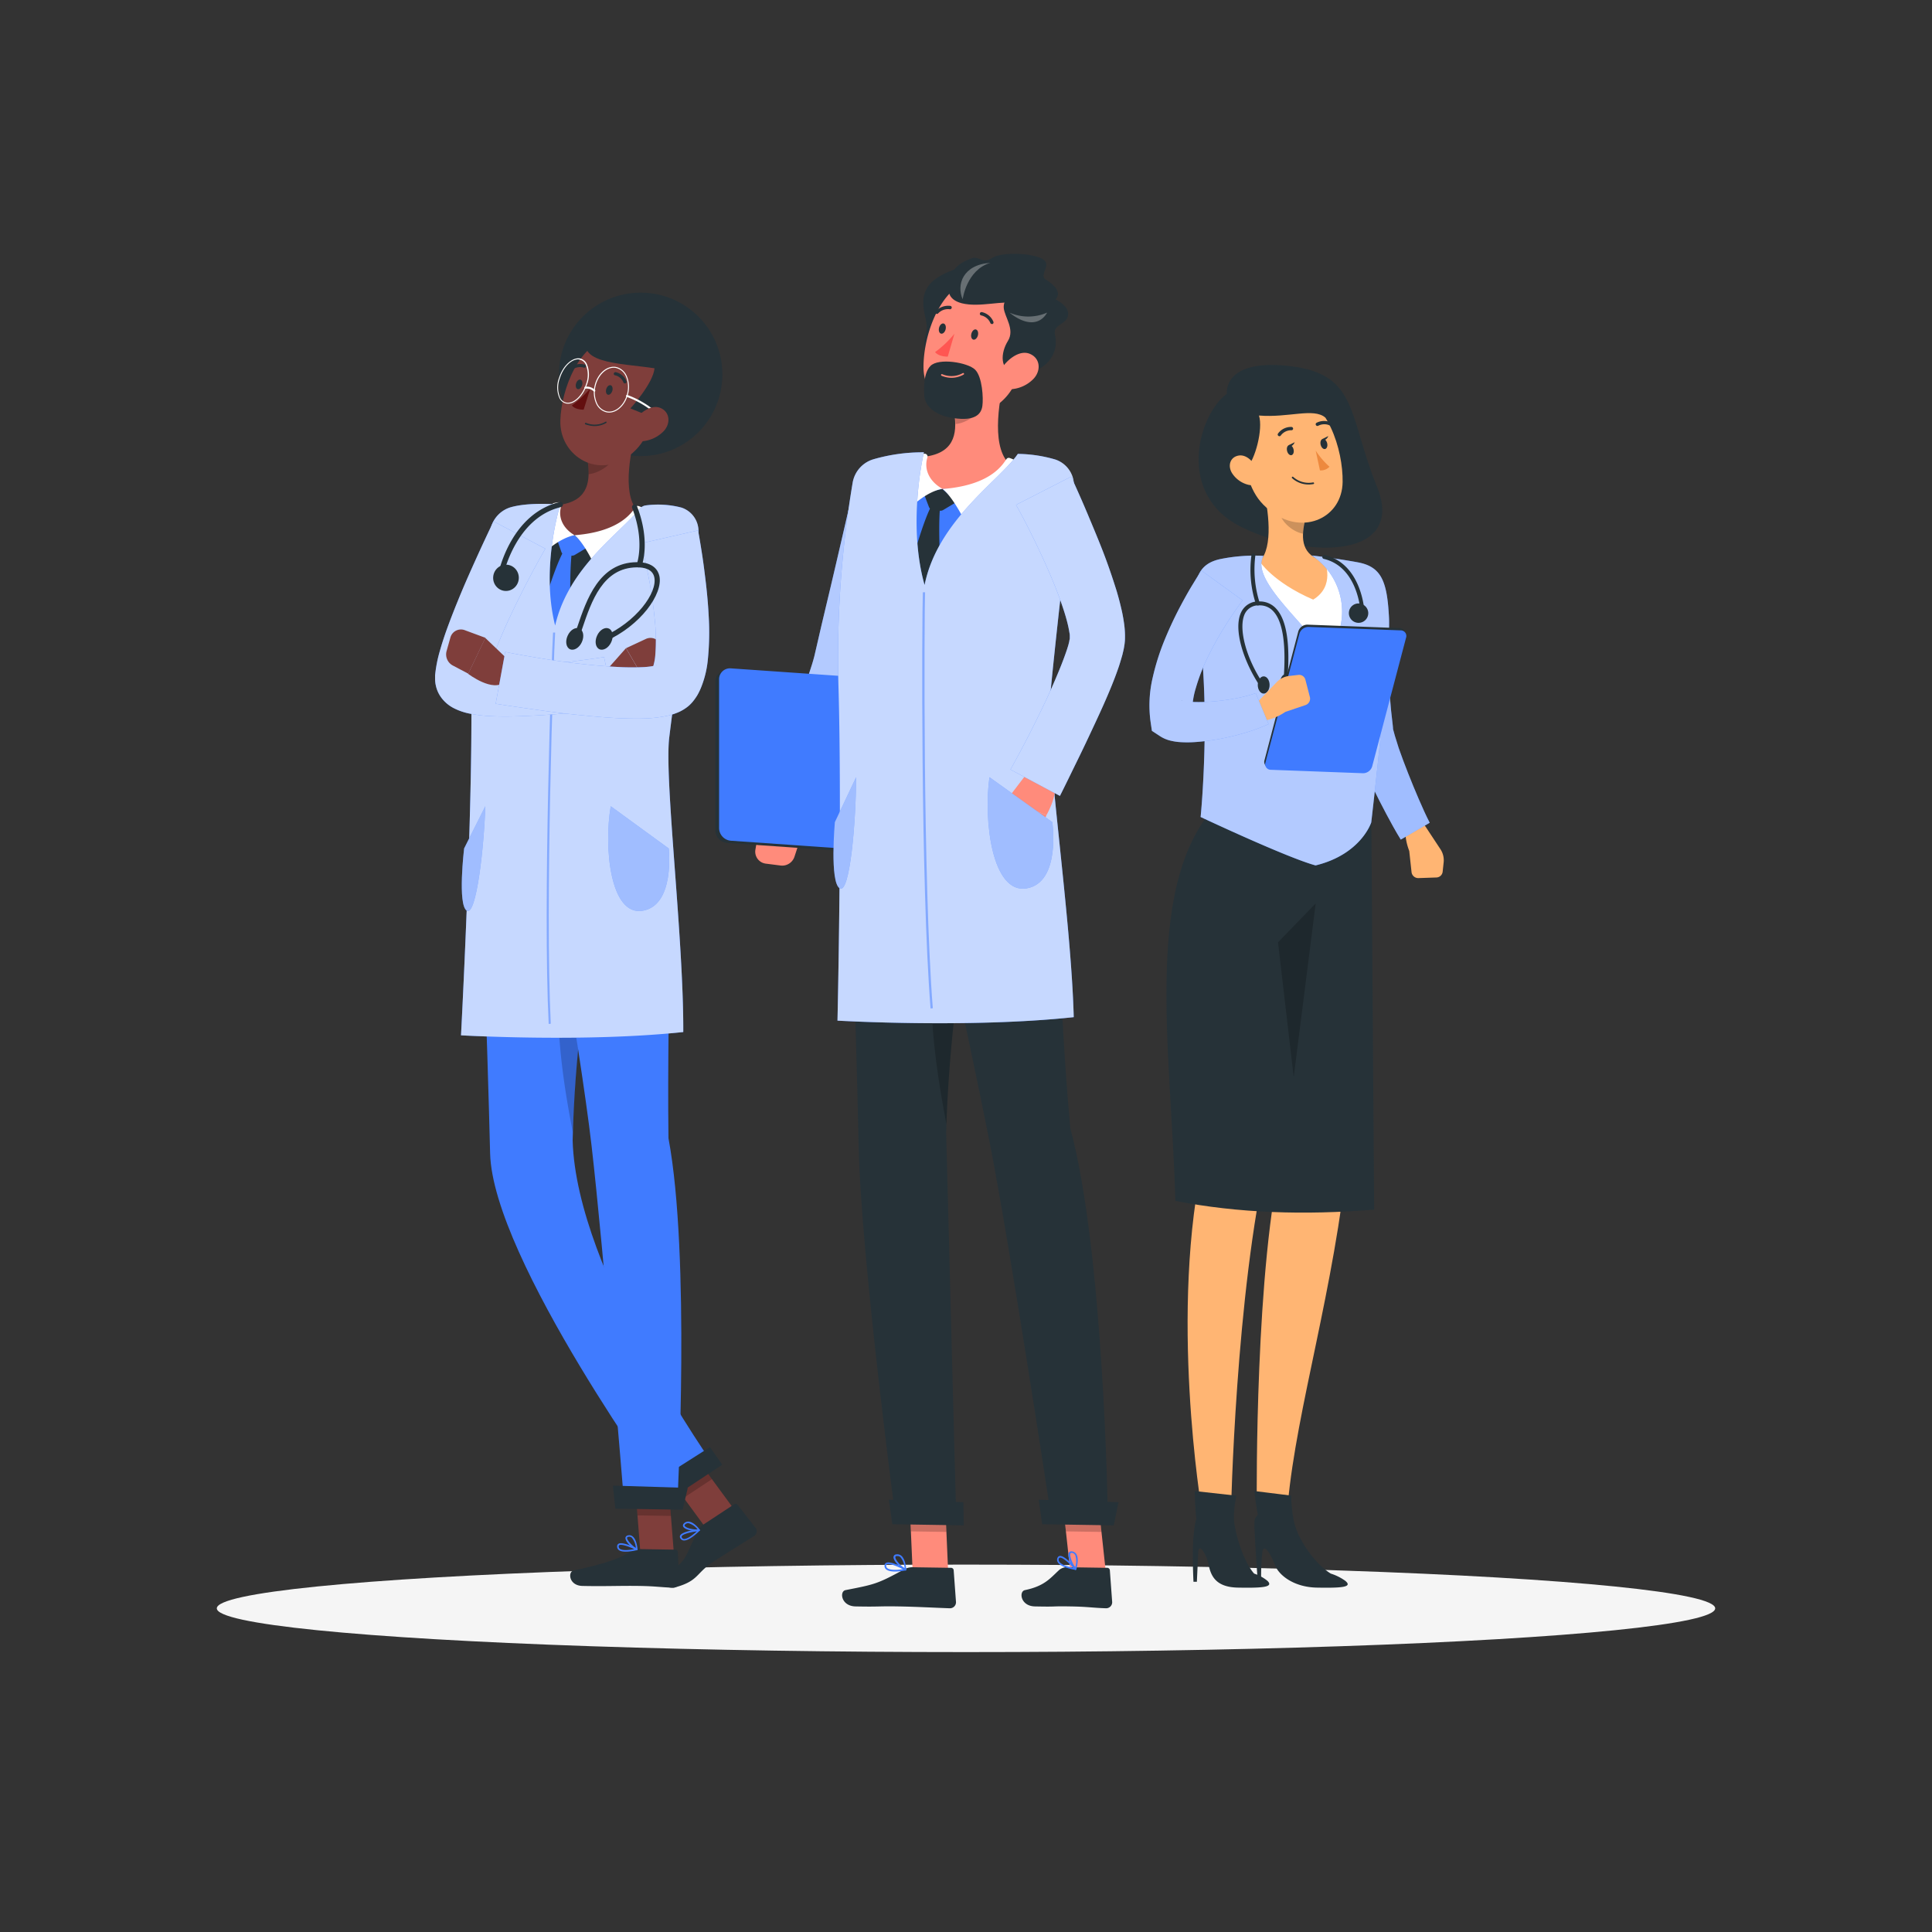 <svg xmlns="http://www.w3.org/2000/svg" viewBox="0 0 500 500"><rect x="0" y="0" width="500" height="500" fill="#333333" stroke="none"/><g id="freepik--Shadow--inject-68"><ellipse id="freepik--path--inject-68" cx="250" cy="416.24" rx="193.89" ry="11.32" style="fill:#f5f5f5"></ellipse></g><g id="freepik--character-1--inject-68"><circle cx="165.8" cy="96.89" r="21.15" style="fill:#263238"></circle><polygon points="189.93 390.54 182.62 395.37 170.89 379.4 178.2 374.57 189.93 390.54" style="fill:#7f3e3b"></polygon><path d="M182,394.58l8-5.27a.63.63,0,0,1,.87.12l4.69,6a1.47,1.47,0,0,1-.4,2.08c-2.9,1.85-7.14,4.42-10.76,6.82-4.23,2.79-3.62,4.73-9.3,6.37-3.44,1-4.82-2.34-3.42-3.07,6.36-3.36,5.45-4.76,8.86-11.29A4.71,4.71,0,0,1,182,394.58Z" style="fill:#263238"></path><polygon points="170.89 379.41 176.94 387.64 184.25 382.8 178.21 374.57 170.89 379.41" style="opacity:0.2"></polygon><path d="M171.93,132.9c-11-2.45-22.28-2.68-33.74-1.64a9.36,9.36,0,0,0-8.18,7c-2.61,10.61-7.14,34.54-6.42,71l46.25.75c.95-6.5.2-36.64,8-67.06A8,8,0,0,0,171.93,132.9Z" style="fill:#263238"></path><path d="M144.08,139.42l1.22,3.45a1,1,0,0,0,.78.65l1.76.27a1.42,1.42,0,0,0,.92-.18l3.35-2-3.42-3.13Z" style="fill:#407BFF"></path><path d="M148,142.74a4,4,0,0,0-2.05-.27c-2.06,3.55-5.43,13.93-6.38,18.56,2.82,9.48,4.09,10.52,4.09,10.52l4.1-10.88S147.22,149.21,148,142.74Z" style="fill:#407BFF"></path><path d="M165.13,109.79c-1.87,6.22-4.26,17.7-.28,22.25-3.77,3.15-8.64,6.76-16.15,6.47s-5.69-5.36-3.44-7.93c7.2-1.16,7.54-6.4,6.81-11.4Z" style="fill:#7f3e3b"></path><path d="M166.83,131.67a9.12,9.12,0,0,0-1.57-.7.66.66,0,0,0-.76.23c-.88,1.15-3.79,6.39-15.81,7.31,1.78,1.34,3.89,5.15,4.78,7,3.76-1.48,13.64-6,13.69-13.23A.69.69,0,0,0,166.83,131.67Z" style="fill:#fff"></path><path d="M145.29,130.87a.67.67,0,0,0-.69-.89,10,10,0,0,0-1.24.2.93.93,0,0,0-.27.12c-1,.75-6.84,7.35-3,13.56,1.23-1.45,5-4.67,8.6-5.35C145.59,136.68,144.32,133.73,145.29,130.87Z" style="fill:#fff"></path><path d="M159.81,113.62l-7.73,5.56a19.25,19.25,0,0,1,.25,3.53c2.73-.19,6.71-2.87,7.28-5.67A9.66,9.66,0,0,0,159.81,113.62Z" style="opacity:0.2"></path><path d="M171.25,101.88c-2.76,8.28-4,13.25-9.29,16.66-8,5.12-17.22-.94-16.94-9.74.24-7.93,4.71-20.15,13.71-21.74S174,93.59,171.25,101.88Z" style="fill:#7f3e3b"></path><path d="M168.08,107.7l-4.93-2s5.9-6.47,6.24-10.39c-9.15-1.4-21.89-1.13-16.61-9.67,3.56-5.75,7.74-5.74,15.47-3.11,12.68,4.32,11,15.39,8.14,21.7S168.08,107.7,168.08,107.7Z" style="fill:#263238"></path><path d="M170.36,107.67a.26.26,0,0,1-.17-.07,23.76,23.76,0,0,0-8-4.89.26.26,0,0,1-.16-.33.25.25,0,0,1,.32-.16,24.35,24.35,0,0,1,8.19,5,.26.26,0,0,1,0,.36A.27.27,0,0,1,170.36,107.67Z" style="fill:#fff"></path><path d="M152.32,110.06a6,6,0,0,0,4.57-.6.24.24,0,0,0,.07-.29.21.21,0,0,0-.29,0,5.71,5.71,0,0,1-5,.27.22.22,0,0,0-.28.11.2.2,0,0,0,.1.27A7.77,7.77,0,0,0,152.32,110.06Z" style="fill:#263238"></path><path d="M171.72,111.62a8.69,8.69,0,0,1-5.82,2.59c-2.87.07-3.46-2.65-2-5,1.35-2.1,4.48-4.68,7-3.64S173.62,109.67,171.72,111.62Z" style="fill:#7f3e3b"></path><path d="M148.2,295.17c1-43.53,11.92-85.34,11.92-85.34L124,209.25s2.21,62.87,2.84,89.21c.65,27.38,45.91,89.56,45.91,89.56l12.39-8.19S149.17,329.53,148.2,295.17Z" style="fill:#407BFF"></path><path d="M151.53,233.78c-10.72,14.09-6.92,40.59-3.28,59.31a406.29,406.29,0,0,1,7.16-61.64Z" style="opacity:0.2;mix-blend-mode:multiply"></path><polygon points="172.19 388.81 186.92 379.07 183.73 374.51 168.24 384.37 172.19 388.81" style="fill:#263238"></polygon><path d="M158.48,101.1c-.19.68-.69,1.16-1.13,1.06s-.65-.72-.47-1.41.69-1.16,1.13-1.06S158.66,100.42,158.48,101.1Z" style="fill:#263238"></path><path d="M150.66,99.65c-.18.68-.69,1.16-1.13,1.06s-.64-.72-.46-1.41.69-1.16,1.13-1.06S150.85,99,150.66,99.65Z" style="fill:#263238"></path><path d="M152.8,100.45a25.46,25.46,0,0,1-4.8,4.47c.88,1.18,3.05,1.1,3.05,1.1Z" style="fill:#630f0f"></path><path d="M161.67,99.21a.32.32,0,0,0,.21,0,.43.43,0,0,0,.23-.54,3.81,3.81,0,0,0-2.78-2.36.44.44,0,0,0-.48.35.38.38,0,0,0,.32.47h0A3,3,0,0,1,161.35,99,.36.36,0,0,0,161.67,99.21Z" style="fill:#263238"></path><path d="M147.68,95.7a.42.42,0,0,0,.39,0,3.4,3.4,0,0,1,3-.56.44.44,0,0,0,.55-.24.39.39,0,0,0-.22-.52,4.21,4.21,0,0,0-3.74.66.41.41,0,0,0-.12.57A.31.31,0,0,0,147.68,95.7Z" style="fill:#263238"></path><path d="M181.1,396.13a.22.22,0,0,0,0-.22.2.2,0,0,0-.2-.11c-.44,0-4.27.49-4.86,1.57a.67.67,0,0,0,0,.66h0a1.07,1.07,0,0,0,.82.63c1.23.18,3.16-1.49,4.2-2.51Zm-4.63,1.37c.44-.56,2.4-1,3.89-1.21-1.46,1.33-2.7,2.06-3.39,2a.72.72,0,0,1-.54-.42.24.24,0,0,1,0-.26A.16.16,0,0,1,176.47,397.5Z" style="fill:#407BFF"></path><path d="M181.1,396.13s0,0,0-.05a.2.2,0,0,0,0-.21c-.06-.08-1.43-1.93-2.82-2.08a1.53,1.53,0,0,0-1.14.34h0c-.44.36-.44.7-.35.91.36.92,3,1.35,4.17,1.17A.2.2,0,0,0,181.1,396.13Zm-3.86-1.52a.71.71,0,0,1,.15-.16h0a1.06,1.06,0,0,1,.84-.24,4.52,4.52,0,0,1,2.32,1.62c-1.23.06-3.16-.41-3.38-1C177.16,394.84,177.12,394.75,177.24,394.61Zm0-.32Z" style="fill:#407BFF"></path><polygon points="174.4 402.04 165.74 401.91 164.17 381.82 172.82 381.96 174.4 402.04" style="fill:#7f3e3b"></polygon><path d="M165.37,400.9l9.42.15a.62.62,0,0,1,.63.61l.33,7.72a1.53,1.53,0,0,1-1.52,1.52c-3.39-.12-4.44-.39-8.71-.46-5-.08-8.88.13-14.74,0-3.55-.05-3.88-3.64-2.34-4,4.87-1,12.43-2.92,14.72-5A3.23,3.23,0,0,1,165.37,400.9Z" style="fill:#263238"></path><polygon points="164.17 381.83 164.98 392.18 173.64 392.32 172.83 381.97 164.17 381.83" style="opacity:0.2"></polygon><path d="M173,294.57c-.5-39,2-69.41-3.12-84.58l-30.56-.49s10.74,60.81,13.77,86.95c3.14,27.17,8.31,91.12,8.31,91.12l13.95.19S178.7,325,173,294.57Z" style="fill:#407BFF"></path><polygon points="159.25 390.44 176.66 390.72 178 385.07 158.62 384.47 159.25 390.44" style="fill:#263238"></polygon><path d="M164.87,401.18A.2.2,0,0,0,165,401a.19.19,0,0,0-.1-.21c-.38-.19-3.77-1.89-4.82-1.27a.71.71,0,0,0-.36.56h0a1.15,1.15,0,0,0,.35,1c.92.83,3.38.42,4.77.1Zm-4.53-1.33c.65-.24,2.49.44,3.83,1.06-1.9.37-3.31.33-3.82-.14a.72.72,0,0,1-.22-.66.24.24,0,0,1,.13-.22Z" style="fill:#407BFF"></path><path d="M164.87,401.18l0,0A.25.25,0,0,0,165,401c0-.1-.17-2.46-1.23-3.34a1.34,1.34,0,0,0-1.11-.33h0c-.56.07-.73.36-.78.6-.18,1,1.81,2.83,2.83,3.28A.19.19,0,0,0,164.87,401.18Zm-2.38-3.42a.81.81,0,0,1,.21-.05h0a1,1,0,0,1,.81.24,4.68,4.68,0,0,1,1.05,2.67c-1-.62-2.38-2.07-2.27-2.67A.27.27,0,0,1,162.49,397.76Zm.19-.26h0Z" style="fill:#407BFF"></path><path d="M165.5,131.72c-5.05,6.31-18.32,15-21.83,30.16-3.82-15.1,1.34-31.3,1.34-31.3-2.82-.21-8.67-.47-12.78.68a7.51,7.51,0,0,0-5.27,5.67A258,258,0,0,0,122,187.05c-.08,31.75-2.69,80.89-2.69,80.89s32.16,1.88,57.52-.85c.11-24.27-4.94-65.47-3.63-76.24,1.69-13.85,5.54-40.89,7.45-52.14a6.49,6.49,0,0,0-4.44-7.4,24,24,0,0,0-9-.53A2.57,2.57,0,0,0,165.5,131.72Z" style="fill:#407BFF"></path><path d="M165.49,131.72c-5.05,6.32-18.32,15-21.82,30.16-3.82-15.1,1.34-31.3,1.34-31.3-2.82-.21-8.67-.47-12.78.68a7.51,7.51,0,0,0-5.27,5.67A258,258,0,0,0,122,187.05c-.08,31.75-2.69,80.89-2.69,80.89s32.16,1.88,57.52-.85c.11-24.27-4.94-65.47-3.63-76.24,1.69-13.86,5.54-40.9,7.45-52.14a6.39,6.39,0,0,0-4.15-7.3,24.11,24.11,0,0,0-9.28-.62A2.58,2.58,0,0,0,165.49,131.72Z" style="fill:#fff;opacity:0.7"></path><path d="M142,265c-1.52-30.88.76-95.51,1.13-101.29l.54,0c-.37,5.77-2.65,70.36-1.13,101.23Z" style="fill:#407BFF;opacity:0.5"></path><path d="M141.13,142c-3.19,5.58-6.25,11.48-9,17.31-1.38,2.93-2.67,5.87-3.78,8.78-.56,1.45-1.06,2.89-1.49,4.27A23.2,23.2,0,0,0,126,176l0,.08a2.44,2.44,0,0,0,0-.43,6.64,6.64,0,0,0-.12-1,6.42,6.42,0,0,0-.34-1,5.56,5.56,0,0,0-.47-.82,3.81,3.81,0,0,0-1.3-1.21c-.32-.14.08.06.54.14a23.59,23.59,0,0,0,3.87.45,91.2,91.2,0,0,0,9.32-.09c3.19-.2,6.43-.49,9.66-.84,1.62-.18,3.24-.39,4.85-.61l2.42-.33,1.2-.19.6-.09.29-.05.15,0h.09l-.15,0-.29.06,2.9,13.33-.33.06-.19,0h-.13l-.17,0-.33,0-.64.07-1.28.14-2.55.27-5.09.49c-3.41.32-6.82.59-10.29.76s-7,.33-10.68.17a37.27,37.27,0,0,1-6.06-.69,15.6,15.6,0,0,1-4.18-1.47,9.26,9.26,0,0,1-3.2-2.8,8.07,8.07,0,0,1-1.31-3,7.55,7.55,0,0,1-.19-1.66c0-.24,0-.6,0-.75l0-.22a34.52,34.52,0,0,1,1.2-6.19c.51-1.82,1.07-3.54,1.66-5.22,1.2-3.35,2.48-6.56,3.8-9.74s2.72-6.29,4.12-9.39,2.84-6.15,4.34-9.31Z" style="fill:#407BFF"></path><g style="opacity:0.7"><path d="M141.13,142c-3.19,5.58-6.25,11.48-9,17.31-1.38,2.93-2.67,5.87-3.78,8.78-.56,1.45-1.06,2.89-1.49,4.27A23.2,23.2,0,0,0,126,176l0,.08a2.44,2.44,0,0,0,0-.43,6.64,6.64,0,0,0-.12-1,6.42,6.42,0,0,0-.34-1,5.56,5.56,0,0,0-.47-.82,3.81,3.81,0,0,0-1.3-1.21c-.32-.14.08.06.54.14a23.59,23.59,0,0,0,3.87.45,91.2,91.2,0,0,0,9.32-.09c3.19-.2,6.43-.49,9.66-.84,1.62-.18,3.24-.39,4.85-.61l2.42-.33,1.2-.19.6-.09.29-.05.15,0h.09l-.15,0-.29.06,2.9,13.33-.33.06-.19,0h-.13l-.17,0-.33,0-.64.07-1.28.14-2.55.27-5.09.49c-3.41.32-6.82.59-10.29.76s-7,.33-10.68.17a37.27,37.27,0,0,1-6.06-.69,15.6,15.6,0,0,1-4.18-1.47,9.26,9.26,0,0,1-3.2-2.8,8.07,8.07,0,0,1-1.31-3,7.55,7.55,0,0,1-.19-1.66c0-.24,0-.6,0-.75l0-.22a34.52,34.52,0,0,1,1.2-6.19c.51-1.82,1.07-3.54,1.66-5.22,1.2-3.35,2.48-6.56,3.8-9.74s2.72-6.29,4.12-9.39,2.84-6.15,4.34-9.31Z" style="fill:#fff"></path></g><path d="M132.12,171.34l-6.53-6.24-4.44,9.28s6.54,5,9.5,2Z" style="fill:#7f3e3b"></path><path d="M156,174.52l6-6.77,5.18,8.9s-6.1,5.5-9.28,2.8Z" style="fill:#7f3e3b"></path><path d="M171,166.94l1.28,3.47a3.25,3.25,0,0,1-1.32,3.82l-3.76,2.42-5.18-8.9,5.06-2.36A2.83,2.83,0,0,1,171,166.94Z" style="fill:#7f3e3b"></path><path d="M116.56,165l-1,3.55a3.25,3.25,0,0,0,1.64,3.69l4,2.11,4.44-9.28-5.25-1.94A2.83,2.83,0,0,0,116.56,165Z" style="fill:#7f3e3b"></path><path d="M180.66,137.26c.36,1.94.64,3.67.93,5.5s.54,3.62.76,5.44c.47,3.64.86,7.3,1.05,11.07a70.36,70.36,0,0,1-.25,11.8,25.82,25.82,0,0,1-1.77,7,15.88,15.88,0,0,1-1,2c-.24.36-.45.7-.74,1.07l-.21.27a3.05,3.05,0,0,1-.27.33,9.48,9.48,0,0,1-.89.9,10.66,10.66,0,0,1-3,1.81,16.11,16.11,0,0,1-2.22.72,33.69,33.69,0,0,1-6.63.78c-2,.06-3.89,0-5.76-.06-3.74-.15-7.36-.51-11-.87s-7.16-.82-10.71-1.32-7.05-1-10.67-1.57l2.47-13.42c3.29.68,6.74,1.26,10.13,1.81s6.81,1,10.2,1.37,6.77.64,10.06.78c1.63.05,3.25.07,4.77,0a19.8,19.8,0,0,0,3.82-.44c.16,0,.33-.11.28-.11a2.78,2.78,0,0,0-.7.47,3.49,3.49,0,0,0-.43.43c-.09.12,0,.06-.07.08h0s0,0,0,0,.07-.15.13-.32a13.46,13.46,0,0,0,.65-3.26,49.86,49.86,0,0,0-.15-9.25c-.31-3.25-.79-6.56-1.38-9.87-.31-1.65-.65-3.3-1-4.95s-.76-3.34-1.16-4.83Z" style="fill:#407BFF"></path><g style="opacity:0.7"><path d="M180.66,137.26c.36,1.94.64,3.67.93,5.5s.54,3.62.76,5.44c.47,3.64.86,7.3,1.05,11.07a70.36,70.36,0,0,1-.25,11.8,25.82,25.82,0,0,1-1.77,7,15.88,15.88,0,0,1-1,2c-.24.36-.45.7-.74,1.07l-.21.27a3.05,3.05,0,0,1-.27.33,9.48,9.48,0,0,1-.89.9,10.66,10.66,0,0,1-3,1.81,16.11,16.11,0,0,1-2.22.72,33.69,33.69,0,0,1-6.63.78c-2,.06-3.89,0-5.76-.06-3.74-.15-7.36-.51-11-.87s-7.16-.82-10.71-1.32-7.05-1-10.67-1.57l2.47-13.42c3.29.68,6.74,1.26,10.13,1.81s6.81,1,10.2,1.37,6.77.64,10.06.78c1.63.05,3.25.07,4.77,0a19.8,19.8,0,0,0,3.82-.44c.16,0,.33-.11.28-.11a2.78,2.78,0,0,0-.7.47,3.49,3.49,0,0,0-.43.43c-.09.12,0,.06-.07.08h0s0,0,0,0,.07-.15.13-.32a13.46,13.46,0,0,0,.65-3.26,49.86,49.86,0,0,0-.15-9.25c-.31-3.25-.79-6.56-1.38-9.87-.31-1.65-.65-3.3-1-4.95s-.76-3.34-1.16-4.83Z" style="fill:#fff"></path></g><path d="M158.06,208.65l15,10.93s1.7,14.68-6.73,16.12S156.24,219.23,158.06,208.65Z" style="fill:#407BFF"></path><path d="M158.06,208.65l15,10.93s1.7,14.68-6.73,16.12S156.24,219.23,158.06,208.65Z" style="fill:#fff;opacity:0.5"></path><path d="M125.6,208.65l-5.49,10.93s-1.75,14.68.71,16.12S125.27,219.23,125.6,208.65Z" style="fill:#407BFF"></path><path d="M125.6,208.65l-5.49,10.93s-1.75,14.68.71,16.12S125.27,219.23,125.6,208.65Z" style="fill:#fff;opacity:0.5"></path><path d="M147,104.47a2.48,2.48,0,0,1-.54-.06,2.54,2.54,0,0,1-1.64-1.29,6.92,6.92,0,0,1-.14-5.34c1-3.19,3.49-5.41,5.49-5a2.57,2.57,0,0,1,1.64,1.29,6.92,6.92,0,0,1,.14,5.34h0C151,102.37,148.88,104.47,147,104.47ZM149.62,93c-1.77,0-3.8,2-4.7,4.83A6.76,6.76,0,0,0,145,103a2.3,2.3,0,0,0,1.48,1.17c1.88.44,4.2-1.71,5.19-4.77h0a6.78,6.78,0,0,0-.13-5.14,2.26,2.26,0,0,0-1.47-1.17A2,2,0,0,0,149.62,93Zm2.21,6.4Z" style="fill:#fff"></path><path d="M157.65,106.77a3.82,3.82,0,0,1-.75-.08,4,4,0,0,1-2.69-2.43,7.12,7.12,0,0,1-.33-4.41c.73-3.22,3.28-5.39,5.68-4.85a4,4,0,0,1,2.69,2.43,7.16,7.16,0,0,1,.33,4.4C161.92,104.72,159.8,106.77,157.65,106.77Zm1.16-11.6c-2,0-4.05,2-4.68,4.74a6.91,6.91,0,0,0,.31,4.25,3.71,3.71,0,0,0,2.52,2.28c2.25.52,4.66-1.58,5.37-4.66a6.91,6.91,0,0,0-.31-4.25,3.73,3.73,0,0,0-2.52-2.28A3.25,3.25,0,0,0,158.81,95.17Z" style="fill:#fff"></path><path d="M153.83,101.36a.24.24,0,0,1-.17-.06,2.62,2.62,0,0,0-2.12-.72.25.25,0,0,1-.1-.5,3.1,3.1,0,0,1,2.55.84.25.25,0,0,1,0,.36A.27.27,0,0,1,153.83,101.36Z" style="fill:#fff"></path><path d="M156.63,166l-.55-1.23c8.52-3.76,14.12-11.36,13.25-15.39-.46-2.13-2.7-2.58-4.53-2.55-8.79.08-11.73,8.78-14.1,15.78-.3.9-.6,1.76-.89,2.56l-1.26-.46c.28-.79.57-1.64.88-2.53,2.37-7,5.62-16.61,15.36-16.69h.11c4.32,0,5.46,2.25,5.75,3.6C171.64,153.67,165.86,161.88,156.63,166Z" style="fill:#263238"></path><path d="M154.52,164.51c-.68,1.48-.4,3.05.61,3.51s2.39-.36,3.06-1.84.4-3.05-.61-3.51S155.19,163,154.52,164.51Z" style="fill:#263238"></path><path d="M146.91,164.51c-.68,1.48-.4,3.05.61,3.51s2.39-.36,3.06-1.84.41-3.05-.61-3.51S147.59,163,146.91,164.51Z" style="fill:#263238"></path><ellipse cx="130.94" cy="149.54" rx="3.4" ry="3.32" transform="translate(-30.19 265.91) rotate(-84.63)" style="fill:#263238"></ellipse><path d="M165.45,146.82a.69.69,0,0,1-.24,0,.67.67,0,0,1-.39-.87c0-.05,2.13-5.82-1.22-14.47a.67.67,0,1,1,1.25-.49c3.56,9.17,1.32,15.19,1.22,15.44A.66.66,0,0,1,165.45,146.82Z" style="fill:#263238"></path><path d="M129.65,149.19h-.14a.69.69,0,0,1-.52-.8c.13-.63,3.38-15.52,15.87-18.46a.67.67,0,0,1,.3,1.31c-11.65,2.75-14.82,17.28-14.85,17.42A.68.68,0,0,1,129.65,149.19Z" style="fill:#263238"></path></g><g id="freepik--character-2--inject-68"><polygon points="245.38 406.81 236.19 406.66 235.25 385.31 244.45 385.45 245.38 406.81" style="fill:#ff8b7b"></polygon><path d="M236.12,405.6l10,.15a.68.68,0,0,1,.69.65l.6,8.21a1.56,1.56,0,0,1-1.57,1.61c-3.61-.12-8.8-.41-13.35-.48-5.32-.09-4.81.13-11.05,0-3.77-.06-4.25-3.9-2.62-4.22,7.43-1.46,8.17-1.54,15-5.28A4.64,4.64,0,0,1,236.12,405.6Z" style="fill:#263238"></path><polygon points="235.26 385.31 235.74 396.32 244.94 396.46 244.46 385.46 235.26 385.31" style="opacity:0.2"></polygon><path d="M268.41,120.58c-11.8-2.6-23.78-2.85-35.94-1.74A9.58,9.58,0,0,0,224,126.3c-2.44,11.28-6.49,36.72-4.57,75.47l49.22.8c.8-6.92-1-39,6.41-71.32A8.81,8.81,0,0,0,268.41,120.58Z" style="fill:#407BFF"></path><path d="M239,127.51l1.4,3.68a1.11,1.11,0,0,0,.86.69l1.87.28a1.41,1.41,0,0,0,1-.19l3.49-2.09-3.72-3.33Z" style="fill:#263238"></path><path d="M243.3,131.05a4.27,4.27,0,0,0-2.18-.29c-2.09,3.78-5.34,14.82-6.2,19.74,3.3,10.08,4.69,11.18,4.69,11.18l4-11.56S242.65,137.93,243.3,131.05Z" style="fill:#263238"></path><path d="M260.44,96c-1.79,6.62-4,18.83.41,23.66-3.9,3.35-9,7.19-17,6.88s-6.22-5.7-3.91-8.44c7.62-1.23,7.82-6.8,6.88-12.11Z" style="fill:#ff8b7b"></path><path d="M263,119.28a9.66,9.66,0,0,0-1.7-.75.7.7,0,0,0-.8.24c-.9,1.23-3.82,6.8-16.57,7.78,1.93,1.42,4.29,5.48,5.3,7.41,3.95-1.57,14.31-6.42,14.13-14.06A.73.73,0,0,0,263,119.28Z" style="fill:#fff"></path><path d="M240,118.43a.73.73,0,0,0-.76-1,10.58,10.58,0,0,0-1.31.21.9.9,0,0,0-.28.13c-1,.79-7,7.82-2.76,14.42,1.26-1.54,5.14-5,9-5.69C240.51,124.6,239.07,121.47,240,118.43Z" style="fill:#fff"></path><path d="M254.9,100.08l-8,5.91a21.11,21.11,0,0,1,.38,3.75c2.89-.2,7-3,7.56-6A9.9,9.9,0,0,0,254.9,100.08Z" style="opacity:0.2"></path><path d="M244.07,92c-4.68,1.52-5.4-2.17-4.44-5.8.59-2.26-.23-3.7-.55-6.18-.55-4.07.47-7.67,8.06-10.31,9.84-3.43,7.67,2.35,8.06,4.74s-3.7,3.83-3.5,6.29A11.07,11.07,0,0,1,244.07,92Z" style="fill:#263238"></path><path d="M266.7,87.59c-2.67,8.81-3.79,14.1-9.36,17.72C249,110.76,239,104.32,239,95c0-8.43,4.37-21.43,13.88-23.12A12.16,12.16,0,0,1,266.7,87.59Z" style="fill:#ff8b7b"></path><path d="M264,78.48c-4.75-.84-10.37,1.18-15.11,0-3.76-1-3.72-3.47-3.17-6,.81-3.73,3.91-4.95,5.77-5.64s2.82,1.63,5.39-.14c1.73-1.2,8.33-1.5,12.24,0s-.56,4.33,1.53,5.64C277.11,76.34,273,80.07,264,78.48Z" style="fill:#263238"></path><path d="M249.14,77.46c-1.68-3.83.09-8.95,7.15-9.44C250.1,69.88,249.14,77.46,249.14,77.46Z" style="fill:#fff;opacity:0.3"></path><path d="M262.67,96.51c-4-.63-3.77-5.15-1.82-8.28,1.86-3-.88-6.24-1.08-8.51s1.92-4.58,6-4.39,10.56,2.78,10.67,5.77-4.07,2.62-3.42,5.51C274.45,93.05,268.5,97.44,262.67,96.51Z" style="fill:#263238"></path><path d="M271,80.9c-1.69,3-5.2,3.65-9.75,0A12.16,12.16,0,0,0,271,80.9Z" style="fill:#fff;opacity:0.3"></path><path d="M240.78,94.73c-1.83,1.93-1.67,5.81-1.57,7.67s1.68,4.92,7.53,5.8,7.22-1.19,7.5-3.15,0-7.53-1.89-9.39S242.85,92.54,240.78,94.73Z" style="fill:#263238"></path><path d="M244.59,97.55a6.27,6.27,0,0,0,4.84-.64.22.22,0,0,0-.24-.36,6,6,0,0,1-5.34.29.22.22,0,0,0-.29.11.22.22,0,0,0,.11.29A7.67,7.67,0,0,0,244.59,97.55Z" style="fill:#ff8b7b"></path><path d="M267.51,98a8.91,8.91,0,0,1-6.11,2.74c-3,.09-3.76-2.81-2.24-5.3,1.38-2.24,4.62-5,7.35-3.87S269.47,95.88,267.51,98Z" style="fill:#ff8b7b"></path><path d="M244.87,293.16c1.2-46.3,13-90.76,13-90.76l-38.37-.62s2.14,66.86,2.72,94.87c.61,29.12,9.71,97.49,9.71,97.49l15.58.24S245.78,329.69,244.87,293.16Z" style="fill:#263238"></path><path d="M248.61,227.87c-11.45,15-7.48,43.16-3.68,63.07.83-24.75,4.57-48.78,7.82-65.55Z" style="opacity:0.2"></path><polygon points="230.92 394.47 249.43 394.76 249.31 388.76 230.05 388.12 230.92 394.47" style="fill:#263238"></polygon><path d="M253.09,86.76c-.18.73-.7,1.24-1.17,1.14s-.72-.77-.54-1.5.69-1.24,1.16-1.14S253.26,86,253.09,86.76Z" style="fill:#263238"></path><path d="M244.73,85.22c-.17.73-.69,1.23-1.17,1.13s-.71-.77-.54-1.5.7-1.23,1.17-1.13S244.9,84.49,244.73,85.22Z" style="fill:#263238"></path><path d="M247,86.37a26.12,26.12,0,0,1-5,4.75c1,1.26,3.28,1.17,3.28,1.17Z" style="fill:#ff5652"></path><path d="M256.65,83.85a.45.45,0,0,0,.22,0,.44.44,0,0,0,.22-.58,4.17,4.17,0,0,0-3-2.5.44.44,0,0,0-.5.37.42.42,0,0,0,.35.49h0a3.35,3.35,0,0,1,2.38,2A.43.43,0,0,0,256.65,83.85Z" style="fill:#263238"></path><path d="M242.38,81.24a.46.46,0,0,0,.4-.12,3.47,3.47,0,0,1,3-1.09.46.46,0,0,0,.52-.35.43.43,0,0,0-.33-.51,4.43,4.43,0,0,0-3.78,1.33.44.44,0,0,0,0,.62A.48.48,0,0,0,242.38,81.24Z" style="fill:#263238"></path><path d="M234.43,406.42a.23.23,0,0,0,.15-.18.2.2,0,0,0-.1-.22c-.41-.22-4-2.16-5.16-1.55a.68.68,0,0,0-.39.57h0a1.18,1.18,0,0,0,.35,1.07c1,.91,3.62.59,5.12.31Zm-4.84-1.6c.71-.23,2.67.56,4.1,1.28-2.05.31-3.56.2-4.1-.31a.77.77,0,0,1-.23-.71.27.27,0,0,1,.15-.23Z" style="fill:#407BFF"></path><path d="M234.43,406.42l0,0a.2.2,0,0,0,.1-.2c0-.1-.12-2.59-1.24-3.57a1.59,1.59,0,0,0-1.19-.39h0c-.61,0-.79.35-.85.6-.22,1,1.88,3.06,3,3.58A.29.29,0,0,0,234.43,406.42Zm-2.49-3.71a.68.68,0,0,1,.23,0h0a1.09,1.09,0,0,1,.87.29,4.9,4.9,0,0,1,1.07,2.85c-1.1-.69-2.51-2.28-2.38-2.9C231.74,402.87,231.76,402.77,231.94,402.71Zm.22-.26h0Z" style="fill:#407BFF"></path><polygon points="286.18 406.81 276.98 406.66 274.66 385.31 283.87 385.45 286.18 406.81" style="fill:#ff8b7b"></polygon><path d="M276.54,405.6l10,.15a.68.68,0,0,1,.69.65l.6,8.21a1.56,1.56,0,0,1-1.57,1.61c-3.61-.12-4.73-.41-9.28-.48-5.32-.09-2.87.13-9.11,0-3.77-.06-4.24-3.88-2.62-4.22,5.15-1.07,6.56-3.11,8.94-5.28A3.3,3.3,0,0,1,276.54,405.6Z" style="fill:#263238"></path><polygon points="274.67 385.31 275.86 396.32 285.07 396.46 283.88 385.46 274.67 385.31" style="opacity:0.2"></polygon><path d="M277,292c-3.82-41.38-2.39-73.31-8.35-89.43l-32.52-.52s14.46,65.42,19.88,93c5.62,28.66,15.85,96.38,15.85,96.38l14.84.21S285.66,324,277,292Z" style="fill:#263238"></path><polygon points="269.71 394.47 288.23 394.76 289.48 388.76 268.84 388.12 269.71 394.47" style="fill:#263238"></polygon><path d="M278.34,406.29a.22.22,0,0,0,.18-.36c-.3-.35-3-3.43-4.25-3.25a.73.73,0,0,0-.56.42h0a1.22,1.22,0,0,0,0,1.13c.58,1.2,3.16,1.81,4.64,2.06Zm-3.94-3.18c.74,0,2.29,1.46,3.36,2.63-2-.41-3.37-1-3.69-1.71a.77.77,0,0,1,0-.75.26.26,0,0,1,.22-.16Z" style="fill:#407BFF"></path><path d="M278.34,406.29h.06a.22.22,0,0,0,.16-.16c0-.1.77-2.5.07-3.82a1.54,1.54,0,0,0-1-.78h0c-.58-.16-.85.06-1,.28-.56.91.69,3.56,1.52,4.42A.2.2,0,0,0,278.34,406.29Zm-1-4.38.22,0h0a1.11,1.11,0,0,1,.71.58,5.06,5.06,0,0,1,0,3.08c-.78-1-1.54-3-1.21-3.58C277.06,402,277.12,401.91,277.31,401.91Zm.29-.17h0Z" style="fill:#407BFF"></path><path d="M201.85,206.18,196.51,214l10.57,3.23s4-7.64.36-10.29Z" style="fill:#ff8b7b"></path><path d="M198.12,223.5l3.92.5a3.35,3.35,0,0,0,3.57-2.29l1.47-4.48L196.51,214l-1,5.82A3.12,3.12,0,0,0,198.12,223.5Z" style="fill:#ff8b7b"></path><path d="M236.54,129.69q-3,10.2-5.88,20.47c-1.92,6.82-3.73,13.71-5.47,20.48-.34,1.46-1,4-1.61,5.64s-1.2,3.53-1.81,5.25c-1.24,3.42-2.5,6.78-3.78,10.13l-7.57,20.09L197,206.34c2.78-6.47,5.39-13.07,7.93-19.64,1.23-3.3,2.44-6.61,3.59-9.88.57-1.64,1.13-3.27,1.62-4.85s.75-2.63,1.19-4.64c1.59-7.05,3.31-13.93,4.91-20.89s3.25-13.86,4.81-20.81Z" style="fill:#407BFF"></path><g style="opacity:0.6"><path d="M236.54,129.69q-3,10.2-5.88,20.47c-1.92,6.82-3.73,13.71-5.47,20.48-.34,1.46-1,4-1.61,5.64s-1.2,3.53-1.81,5.25c-1.24,3.42-2.5,6.78-3.78,10.13l-7.57,20.09L197,206.34c2.78-6.47,5.39-13.07,7.93-19.64,1.23-3.3,2.44-6.61,3.59-9.88.57-1.64,1.13-3.27,1.62-4.85s.75-2.63,1.19-4.64c1.59-7.05,3.31-13.93,4.91-20.89s3.25-13.86,4.81-20.81Z" style="fill:#fff"></path></g><path d="M244.26,222.05l-56.07-3.9a3.32,3.32,0,0,1-3.06-3.27V176.39a2.82,2.82,0,0,1,3.06-2.85l56.07,3.89a3.34,3.34,0,0,1,3.06,3.28V219.2A2.82,2.82,0,0,1,244.26,222.05Z" style="fill:#263238"></path><path d="M245.23,221.48l-56.07-3.9a3.32,3.32,0,0,1-3.06-3.27V175.82a2.82,2.82,0,0,1,3.06-2.85l56.07,3.89a3.33,3.33,0,0,1,3.06,3.27v38.5A2.82,2.82,0,0,1,245.23,221.48Z" style="fill:#407BFF"></path><path d="M263.41,117.47c-4.6,6.79-20.75,17.12-24.13,33.94-4.55-16.06-.17-34.35-.17-34.35a45.71,45.71,0,0,0-13,1.78,7.66,7.66,0,0,0-5.43,6,272.37,272.37,0,0,0-3.67,53.3c.93,33.77-.27,86-.27,86s34.26,2,61.14-.9c-.65-25.8-7.34-69.63-6.29-81.08,1.35-14.73,4.59-43.48,6.26-55.44a7.15,7.15,0,0,0-5-7.88A36,36,0,0,0,263.41,117.47Z" style="fill:#407BFF"></path><path d="M263.41,117.47c-4.6,6.79-20.75,17.12-24.13,33.94-4.55-16.06-.17-34.35-.17-34.35a45.71,45.71,0,0,0-13,1.78,7.66,7.66,0,0,0-5.43,6,272.37,272.37,0,0,0-3.67,53.3c.93,33.77-.27,86-.27,86s34.26,2,61.14-.9c-.65-25.8-7.34-69.63-6.29-81.08,1.35-14.73,4.59-43.49,6.26-55.45a7,7,0,0,0-4.65-7.76A35.46,35.46,0,0,0,263.41,117.47Z" style="fill:#fff;opacity:0.7"></path><path d="M266.19,199.61l-5.74,7.53,10.39,3.78s4.38-7.42.89-10.26Z" style="fill:#ff8b7b"></path><path d="M261.56,216.71l3.88.71a3.36,3.36,0,0,0,3.69-2.1l1.71-4.4-10.39-3.78-1.35,5.76A3.1,3.1,0,0,0,261.56,216.71Z" style="fill:#ff8b7b"></path><path d="M277.21,123.35c1.5,3.29,2.9,6.42,4.26,9.67s2.72,6.46,4,9.77S287.9,149.47,289,153c.53,1.78,1,3.6,1.43,5.57.2,1,.38,2,.52,3.1a23.27,23.27,0,0,1,.19,3.71c0,.42-.06.85-.1,1.27l-.16,1c-.12.68-.26,1.16-.39,1.75-.28,1-.58,2-.88,2.94-.62,1.84-1.27,3.54-1.95,5.21-1.36,3.35-2.81,6.53-4.29,9.7s-2.94,6.29-4.47,9.4-3,6.18-4.59,9.33l-12.81-6.82c3.25-5.79,6.32-11.84,9.16-17.83,1.4-3,2.73-6.05,3.91-9,.59-1.48,1.15-3,1.6-4.36l.31-1,.24-.95c0-.24.13-.58.14-.74l0-.27s0,0,0,0l0-.56c0-.27-.05-.5-.11-.82-.09-.59-.22-1.24-.38-1.92-.32-1.36-.75-2.82-1.24-4.29-1-3-2.17-6-3.47-9s-2.68-6-4.15-9-3-6-4.57-8.76Z" style="fill:#407BFF"></path><g style="opacity:0.7"><path d="M277.21,123.35c1.5,3.29,2.9,6.42,4.26,9.67s2.72,6.46,4,9.77S287.9,149.47,289,153c.53,1.78,1,3.6,1.43,5.57.2,1,.38,2,.52,3.1a23.27,23.27,0,0,1,.19,3.71c0,.42-.06.85-.1,1.27l-.16,1c-.12.68-.26,1.16-.39,1.75-.28,1-.58,2-.88,2.94-.62,1.84-1.27,3.54-1.95,5.21-1.36,3.35-2.81,6.53-4.29,9.7s-2.94,6.29-4.47,9.4-3,6.18-4.59,9.33l-12.81-6.82c3.25-5.79,6.32-11.84,9.16-17.83,1.4-3,2.73-6.05,3.91-9,.59-1.48,1.15-3,1.6-4.36l.31-1,.24-.95c0-.24.13-.58.14-.74l0-.27s0,0,0,0l0-.56c0-.27-.05-.5-.11-.82-.09-.59-.22-1.24-.38-1.92-.32-1.36-.75-2.82-1.24-4.29-1-3-2.17-6-3.47-9s-2.68-6-4.15-9-3-6-4.57-8.76Z" style="fill:#fff"></path></g><path d="M256.07,201.14l16.27,11.63s2.28,15.61-6.64,17.14S254.48,212.39,256.07,201.14Z" style="fill:#407BFF"></path><path d="M256.07,201.14l16.27,11.63s2.28,15.61-6.64,17.14S254.48,212.39,256.07,201.14Z" style="fill:#fff;opacity:0.5"></path><path d="M221.56,201.14l-5.5,11.63s-1.38,15.61,1.27,17.14S221.54,212.39,221.56,201.14Z" style="fill:#407BFF"></path><path d="M221.56,201.14l-5.5,11.63s-1.38,15.61,1.27,17.14S221.54,212.39,221.56,201.14Z" style="fill:#fff;opacity:0.5"></path><path d="M240.83,261c-2.6-32.82-2.23-101.58-2-107.72l.58,0c-.21,6.14-.57,74.85,2,107.65Z" style="fill:#407BFF;opacity:0.5"></path></g><g id="freepik--character-3--inject-68"><path d="M317.51,101.92c-7.35,5.32-13.46,26.19,4.07,34.62s42.25,7.75,34.78-10.58-4.8-29.11-22.44-31.2S317.51,101.92,317.51,101.92Z" style="fill:#263238"></path><path d="M364.75,211.73l3.54,1.23,4.5,6.82a5.19,5.19,0,0,1,.83,3.38l-.26,2.42a1.67,1.67,0,0,1-1.59,1.51l-4.7.16a1.75,1.75,0,0,1-1.76-1.5l-.6-5.53S362.43,214.7,364.75,211.73Z" style="fill:#ffb573"></path><path d="M359.16,156.16c-.08,2.54-.1,5.26-.08,7.89s.07,5.31.16,8c.19,5.29.56,10.57,1.21,15.72l.06.63s0-.2,0-.15,0,0,0,.14l0,.25.08.31c.11.44.25.94.4,1.46.3,1,.66,2.12,1,3.2.75,2.17,1.59,4.37,2.45,6.56s1.76,4.37,2.69,6.53,1.9,4.33,2.88,6.23l-7.49,4.36c-1.41-2.27-2.55-4.4-3.72-6.58s-2.26-4.36-3.35-6.56-2.13-4.42-3.14-6.72c-.51-1.15-1-2.31-1.48-3.55-.24-.62-.47-1.26-.69-2l-.16-.55-.17-.62c-.05-.21-.1-.5-.15-.75s-.1-.7-.13-1.05l.07.63c-1.1-5.57-1.87-11.11-2.46-16.65-.29-2.77-.54-5.53-.75-8.31s-.38-5.5-.49-8.4Z" style="fill:#407BFF"></path><path d="M359.16,156.16c-.08,2.54-.1,5.26-.08,7.89s.07,5.31.16,8c.19,5.29.56,10.57,1.21,15.72l.06.63s0-.2,0-.15,0,0,0,.14l0,.25.08.31c.11.44.25.94.4,1.46.3,1,.66,2.12,1,3.2.75,2.17,1.59,4.37,2.45,6.56s1.76,4.37,2.69,6.53,1.9,4.33,2.88,6.23l-7.49,4.36c-1.41-2.27-2.55-4.4-3.72-6.58s-2.26-4.36-3.35-6.56-2.13-4.42-3.14-6.72c-.51-1.15-1-2.31-1.48-3.55-.24-.62-.47-1.26-.69-2l-.16-.55-.17-.62c-.05-.21-.1-.5-.15-.75s-.1-.7-.13-1.05l.07.63c-1.1-5.57-1.87-11.11-2.46-16.65-.29-2.77-.54-5.53-.75-8.31s-.38-5.5-.49-8.4Z" style="fill:#fff;opacity:0.5"></path><path d="M352.91,202.06s-1.16,68.21-4,95.82c-3.62,36-13.33,66.4-15.62,91.27L325.25,388s-.52-60.89,6.79-90c-6.63-30.87-6.79-95.9-6.79-95.9Z" style="fill:#ffb573"></path><path d="M348.15,409.11a13.28,13.28,0,0,0-3.73-1.86h0s-6.63-3.69-10.29-14.8L329,391.18a3.55,3.55,0,0,0-4.13,1.73,1.76,1.76,0,0,0-.2.64,27.16,27.16,0,0,0,.08,3.61c.15,3.76.76,12.2.76,12.2h.88a64.44,64.44,0,0,1,.29-7.66c.38-2.48,2.2.45,3.24,3.25s5,5.78,10.77,5.92C347.42,411,350.13,410.74,348.15,409.11Z" style="fill:#263238"></path><path d="M325.78,393a45.61,45.61,0,0,1-1.11-7.12l9.5,1.18s-.07,5.78,1.67,9.65A52.64,52.64,0,0,1,325.78,393Z" style="fill:#263238"></path><path d="M345.92,202.06S334.52,271,328.1,298.67c-8.37,36.1-9.53,92.95-9.53,92.95l-7.55-.73s-8.68-51.83.66-92.22c-.7-31,5.34-96.61,5.34-96.61Z" style="fill:#ffb573"></path><path d="M328,409.11a10.73,10.73,0,0,0-3.42-1.86h0s-3.72-3.69-5.51-14.8l-4.87-1.27a4.15,4.15,0,0,0-4.43,1.73,2.35,2.35,0,0,0-.31.64,28.28,28.28,0,0,0-.52,3.61c-.49,3.76-.07,12.2-.07,12.2h.88l.35-7.66c.13-2.6,2.12.45,2.69,3.25s1.78,5.78,7.48,5.92C326.92,411,329.68,410.74,328,409.11Z" style="fill:#263238"></path><path d="M309.6,393c-.32-2.6-.42-7.12-.42-7.12L320,387.08s-1.31,5.14-.23,9C314.32,394.65,309.6,393,309.6,393Z" style="fill:#263238"></path><path d="M357.71,153.06c.4,6.62.71,25.33-2.85,53.94H316.09c.05-13.86,1.18-27.13-5.14-53.19a6.87,6.87,0,0,1,5.79-8.55c2.19-.28,4.69-.53,7.3-.65a115.31,115.31,0,0,1,16.84,0c3.64.33,7.54.91,10.51,1.42A7.63,7.63,0,0,1,357.71,153.06Z" style="fill:#fff"></path><path d="M326.94,126.29c1.27,5.42,2.71,15.34-.94,19,0,0,3.38,5.37,13.85,9.89,5.77-3.49,3-9.89,3-9.89-6.1-1.44-6.11-5.93-5.22-10.14Z" style="fill:#ffb573"></path><path d="M331.3,129.89l6.32,5.22a16.4,16.4,0,0,0-.41,3c-2.32-.34-5.59-2.87-5.93-5.29A8.1,8.1,0,0,1,331.3,129.89Z" style="opacity:0.2"></path><path d="M320.85,116.35c2.44,8.81,3.3,12.59,8.62,16.38,8,5.72,17.88,1.24,18-8,.12-8.33-3.9-21.35-13.07-23.39S318.4,107.53,320.85,116.35Z" style="fill:#ffb573"></path><path d="M322.65,121c2.15-1.86,4.29-10,3.17-13.46,7.69.63,14.1-2.08,17.2.54.33-4-3.23-9.42-9.56-9.36S311.91,106.39,322.65,121Z" style="fill:#263238"></path><path d="M333.08,116.64c.15.73.66,1.25,1.13,1.16s.73-.74.57-1.46-.66-1.25-1.13-1.16S332.92,115.92,333.08,116.64Z" style="fill:#263238"></path><path d="M341.77,115.05c.16.73.67,1.25,1.14,1.16s.73-.74.57-1.46-.66-1.25-1.14-1.16S341.62,114.33,341.77,115.05Z" style="fill:#263238"></path><path d="M342.15,113.66l1.62-.81S343.17,114.37,342.15,113.66Z" style="fill:#263238"></path><path d="M340.5,116.62a20.72,20.72,0,0,0,3.57,4.17,3.07,3.07,0,0,1-2.47.95Z" style="fill:#ed893e"></path><path d="M338.69,125.39a6.9,6.9,0,0,0,1.23-.12.2.2,0,0,0,.16-.25.23.23,0,0,0-.26-.17,6,6,0,0,1-5.13-1.42.22.22,0,0,0-.31,0,.23.23,0,0,0,0,.31A6.34,6.34,0,0,0,338.69,125.39Z" style="fill:#263238"></path><path d="M318.86,122.46a7,7,0,0,0,4.2,3c2.3.54,3.27-1.49,2.49-3.56-.7-1.87-2.73-4.4-5-4S317.7,120.62,318.86,122.46Z" style="fill:#ffb573"></path><path d="M331.15,112.9a.42.42,0,0,0,.3-.17,3.32,3.32,0,0,1,2.75-1.38.43.43,0,0,0,.46-.39.47.47,0,0,0-.41-.47,4.16,4.16,0,0,0-3.5,1.71.43.43,0,0,0,.09.6A.54.54,0,0,0,331.15,112.9Z" style="fill:#263238"></path><path d="M344.64,110.22a.41.41,0,0,0,.23-.22.43.43,0,0,0-.22-.57,4.28,4.28,0,0,0-3.95,0,.43.43,0,0,0-.13.6.45.45,0,0,0,.6.15,3.4,3.4,0,0,1,3.13,0A.41.41,0,0,0,344.64,110.22Z" style="fill:#263238"></path><path d="M333.45,115.25l1.62-.81S334.47,116,333.45,115.25Z" style="fill:#263238"></path><path d="M354.86,207l.77,106.05c-18,1.47-35.21.92-51.45-2.26C303.11,271,295.33,227.15,316.09,207Z" style="fill:#263238"></path><polygon points="334.81 278.77 330.75 243.87 340.5 233.8 334.81 278.77" style="opacity:0.2"></polygon><path d="M359.46,159.64c-.49-9.31-2-13-8.12-14.12s-11.87-1.76-11.87-1.76a17.37,17.37,0,0,1,3.54,26c-4.12-7.66-19.75-19.66-16-25.91a44.84,44.84,0,0,0-10.91.78c-6,1.16-7.76,5.31-6.28,14.55,3.81,23.6.9,52.26.9,52.26s22.33,10.52,29.75,12.53c11.81-2.88,14.41-11.14,14.41-11.14S360,169,359.46,159.64Z" style="fill:#407BFF"></path><path d="M359.46,159.64c-.49-9.31-2-13-8.12-14.12s-11.87-1.76-11.87-1.76a17.37,17.37,0,0,1,3.54,26c-4.12-7.66-19.75-19.66-16-25.91a44.84,44.84,0,0,0-10.91.78c-6,1.16-7.76,5.31-6.28,14.55,3.81,23.6.9,52.26.9,52.26s22.33,10.52,29.75,12.53c11.81-2.88,14.41-11.14,14.41-11.14S360,169,359.46,159.64Z" style="fill:#fff;opacity:0.6"></path><path d="M326.19,177.72c-4.16-6.07-7.28-15-4.86-19.51a4.92,4.92,0,0,1,4.68-2.56,5.72,5.72,0,0,1,4.29,1.9c2.7,2.95,3.64,9.08,2.87,18.72l-1-.08c.74-9.22-.14-15.26-2.6-17.95a4.65,4.65,0,0,0-3.55-1.57,3.94,3.94,0,0,0-3.77,2c-1.93,3.62.18,11.73,4.8,18.46Z" style="fill:#263238"></path><ellipse cx="327.04" cy="177.27" rx="1.53" ry="2.23" style="fill:#263238"></ellipse><path d="M334.35,176.67c0,1.23-.69,2.23-1.53,2.23s-1.53-1-1.53-2.23.69-2.23,1.53-2.23S334.35,175.44,334.35,176.67Z" style="fill:#263238"></path><path d="M354.1,158.51a2.51,2.51,0,1,1-2.74-2.33A2.55,2.55,0,0,1,354.1,158.51Z" style="fill:#263238"></path><path d="M325.51,156.69a.51.51,0,0,1-.47-.33,28.29,28.29,0,0,1-1.17-12.65.5.5,0,0,1,.56-.45.51.51,0,0,1,.45.56A28.4,28.4,0,0,0,326,156a.5.5,0,0,1-.28.66A.46.46,0,0,1,325.51,156.69Z" style="fill:#263238"></path><path d="M352.57,158.48a.51.51,0,0,1-.51-.48c0-.11-.71-11.3-9.46-13.36a.51.51,0,0,1-.38-.61.52.52,0,0,1,.62-.38c9.49,2.24,10.23,14.18,10.24,14.3a.5.5,0,0,1-.48.53Z" style="fill:#263238"></path><path d="M327.25,196.74,336,163.41a2.47,2.47,0,0,1,2.37-1.75l23.83.89a1.45,1.45,0,0,1,1.41,1.89l-8.79,33.33a2.46,2.46,0,0,1-2.37,1.75l-23.82-.89A1.45,1.45,0,0,1,327.25,196.74Z" style="fill:#263238"></path><path d="M327.5,197.33,336.29,164a2.45,2.45,0,0,1,2.37-1.75l23.82.89a1.44,1.44,0,0,1,1.41,1.89l-8.78,33.34a2.47,2.47,0,0,1-2.38,1.74l-23.82-.89A1.44,1.44,0,0,1,327.5,197.33Z" style="fill:#407BFF"></path><path d="M324.37,186.09l.42-3.73,5.68-5.88a5.18,5.18,0,0,1,3.12-1.53l2.42-.28a1.67,1.67,0,0,1,1.82,1.22l1.18,4.56a1.75,1.75,0,0,1-1.08,2l-5.27,1.78S327.78,187.71,324.37,186.09Z" style="fill:#ffb573"></path><path d="M321.58,155.38c-.36.47-.82,1.11-1.23,1.68l-1.25,1.81q-1.25,1.83-2.4,3.71a85.66,85.66,0,0,0-4.21,7.66,49.41,49.41,0,0,0-3,7.78,20.84,20.84,0,0,0-.93,7.17l-2.25-3.71h0c-.63-.4-.61-.26-.47-.23a5,5,0,0,0,.77.18,16.74,16.74,0,0,0,2.33.24,44.82,44.82,0,0,0,5.39-.17c1.84-.16,3.68-.42,5.48-.76a38.07,38.07,0,0,0,5.18-1.35l3.32,8a46,46,0,0,1-6.28,2.31,63.13,63.13,0,0,1-6.32,1.52,55.05,55.05,0,0,1-6.6.84,28.06,28.06,0,0,1-3.67,0,14.12,14.12,0,0,1-2.2-.31,8.74,8.74,0,0,1-3.24-1.37h0l-1.89-1.24-.36-2.46a31.3,31.3,0,0,1,.59-11.42,61.12,61.12,0,0,1,3.16-9.89,97.74,97.74,0,0,1,4.29-9.06q1.17-2.19,2.43-4.33l1.3-2.13c.45-.73.86-1.38,1.41-2.19Z" style="fill:#407BFF"></path><path d="M321.58,155.38c-.36.47-.82,1.11-1.23,1.68l-1.25,1.81q-1.25,1.83-2.4,3.71a85.66,85.66,0,0,0-4.21,7.66,49.41,49.41,0,0,0-3,7.78,20.84,20.84,0,0,0-.93,7.17l-2.25-3.71h0c-.63-.4-.61-.26-.47-.23a5,5,0,0,0,.77.18,16.74,16.74,0,0,0,2.33.24,44.82,44.82,0,0,0,5.39-.17c1.84-.16,3.68-.42,5.48-.76a38.07,38.07,0,0,0,5.18-1.35l3.32,8a46,46,0,0,1-6.28,2.31,63.13,63.13,0,0,1-6.32,1.52,55.05,55.05,0,0,1-6.6.84,28.06,28.06,0,0,1-3.67,0,14.12,14.12,0,0,1-2.2-.31,8.74,8.74,0,0,1-3.24-1.37h0l-1.89-1.24-.36-2.46a31.3,31.3,0,0,1,.59-11.42,61.12,61.12,0,0,1,3.16-9.89,97.74,97.74,0,0,1,4.29-9.06q1.17-2.19,2.43-4.33l1.3-2.13c.45-.73.86-1.38,1.41-2.19Z" style="fill:#fff;opacity:0.6"></path></g></svg>